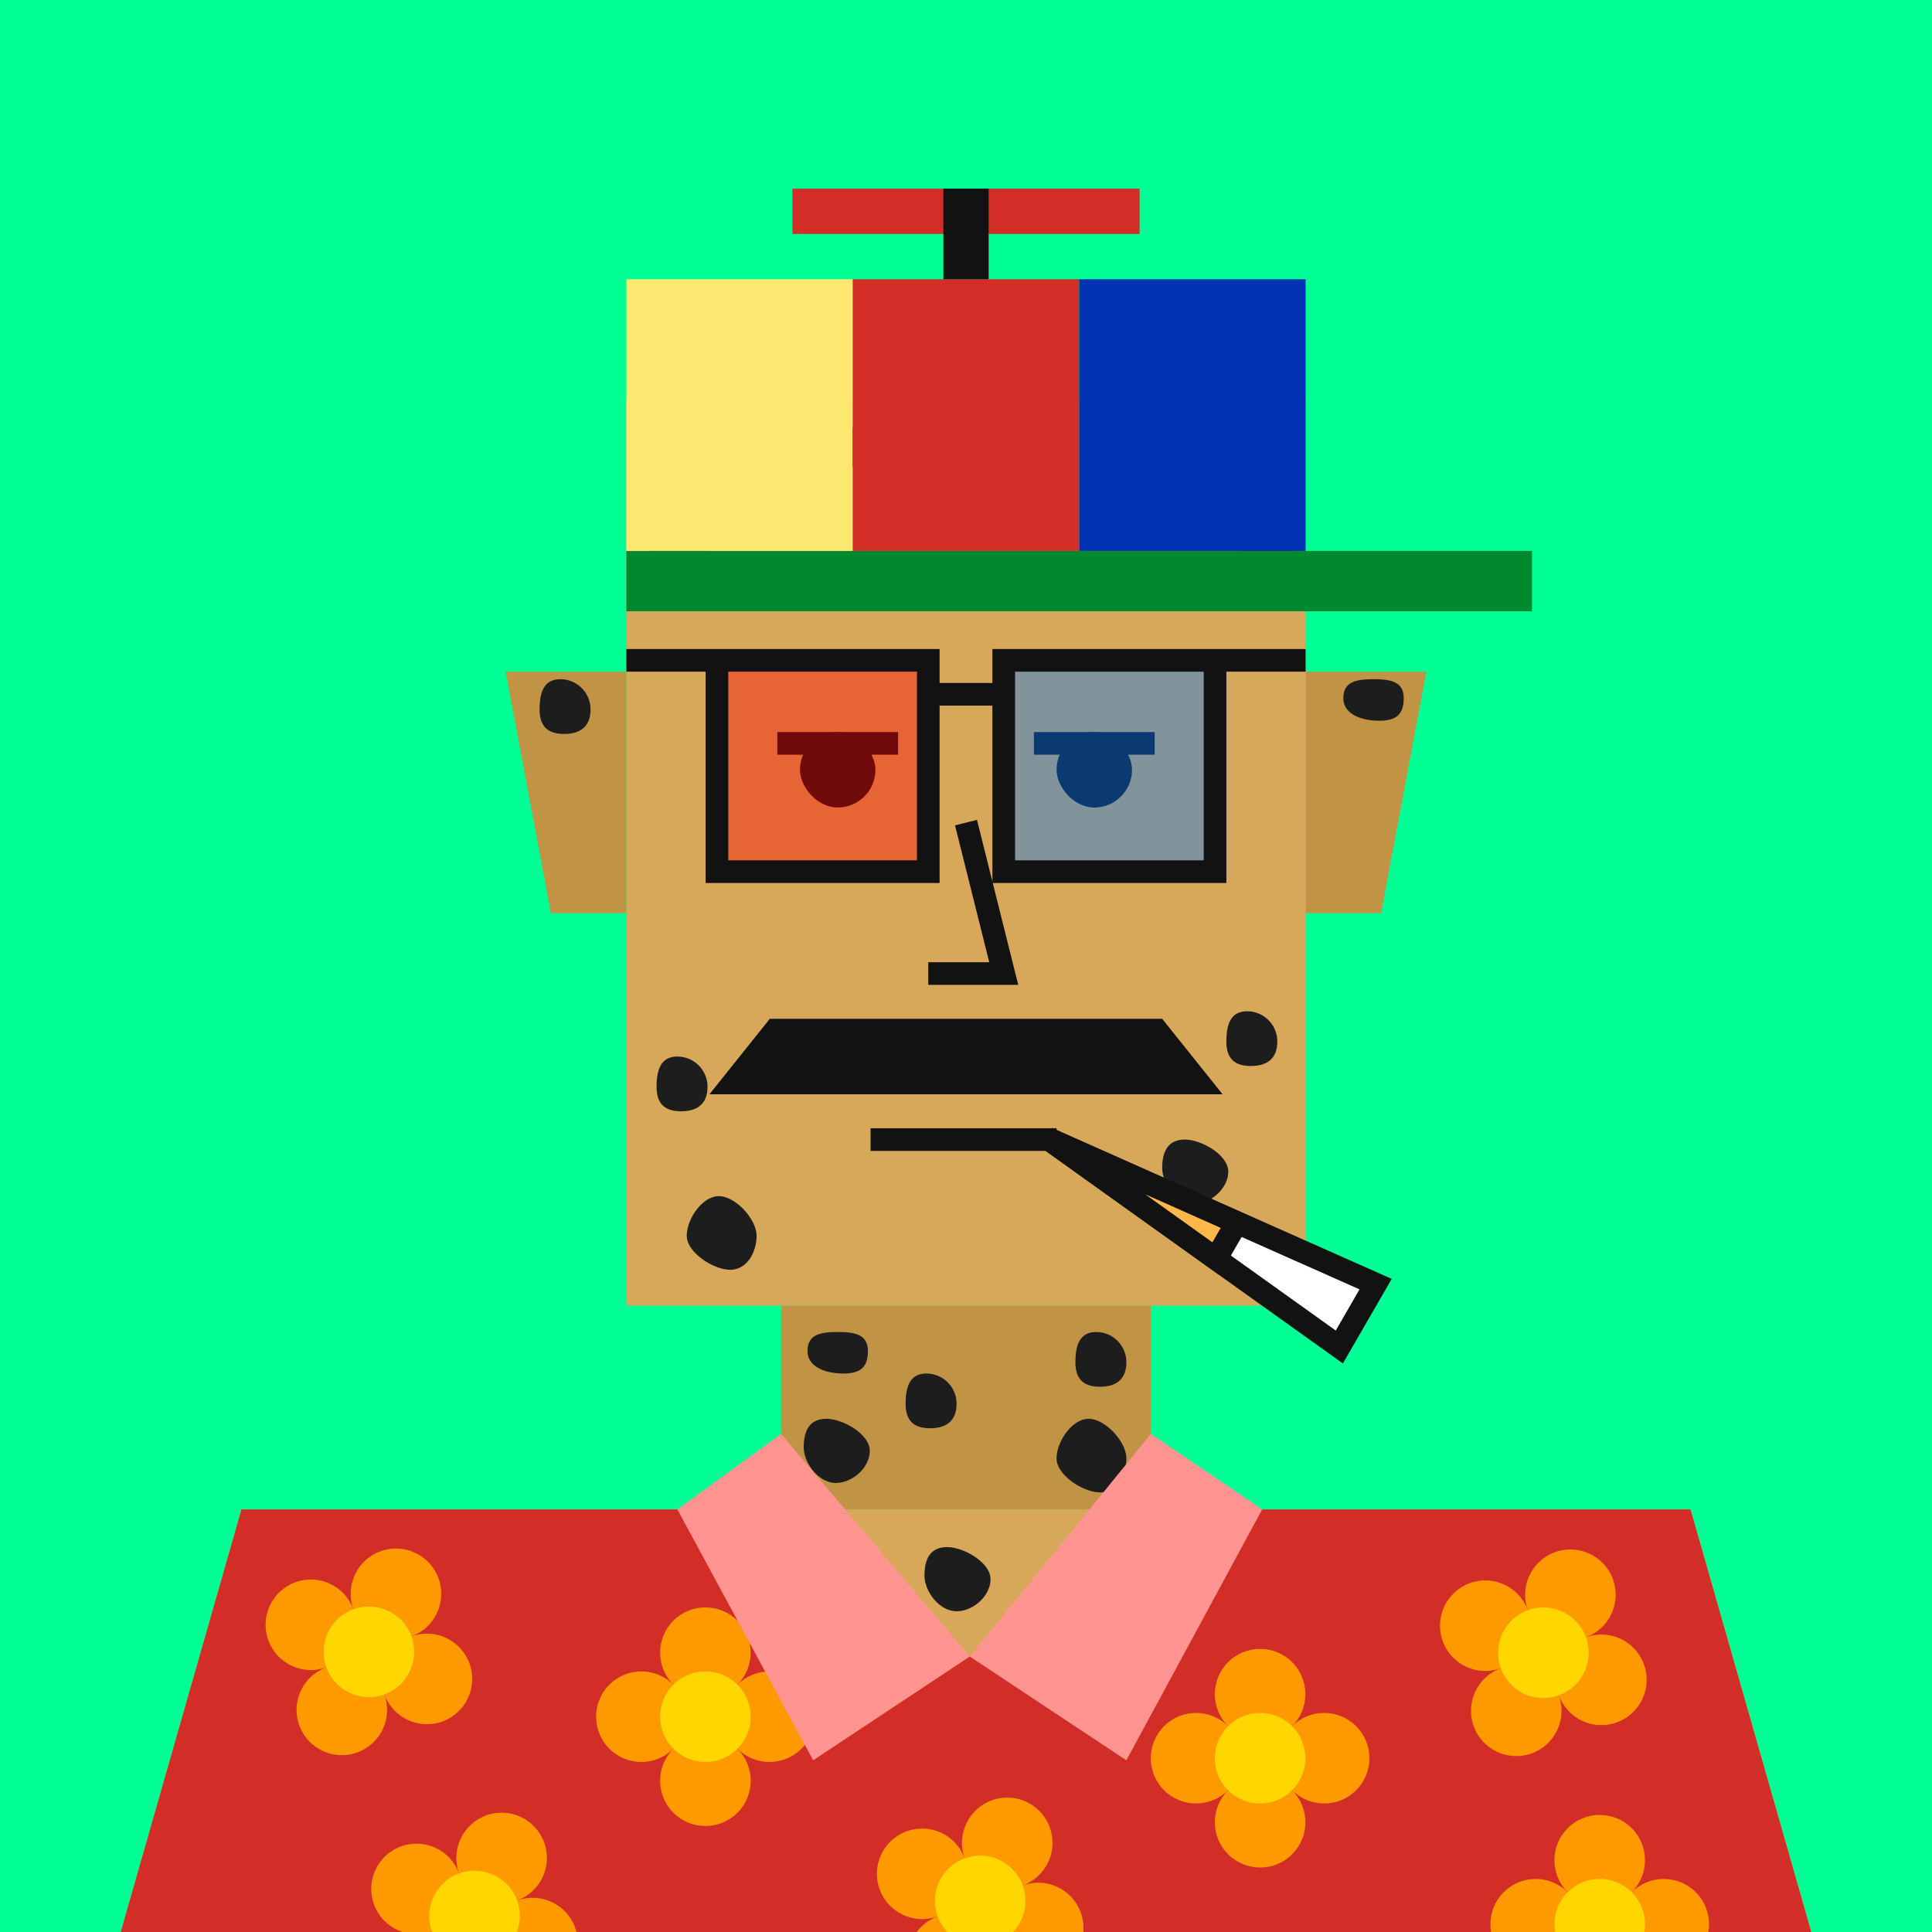 <svg xmlns="http://www.w3.org/2000/svg" width="512" height="512" fill="none"><rect width="512" height="512" fill="#00FF94 "/><g skin='2'><path fill="#C19344" d="M134 178h32v64h-20l-12-64ZM378 178h-32v64h20l12-64ZM207 346h98v54h-98z"/><path fill="#D7A859" d="M64 400h384l32 112H32l32-112Z"/><path fill="#F5C676" d="M136 456h240v56H136z"/><path fill="#D7A859" d="M166 106h180v240H166z"/><path fill="#1D1D1D" d="M66.5 495.5c0 4.418-4.582 8.5-9 8.5s-8.5-5.082-8.5-9.5 1.582-7.5 6-7.5 11.5 4.082 11.5 8.5ZM444 495.5c0 4.418 4.582 8.5 9 8.5s8.5-5.082 8.5-9.5-1.582-7.5-6-7.5-11.5 4.082-11.5 8.5ZM140.5 431.5c0 4.418-4.582 8.5-9 8.5s-8.5-5.082-8.5-9.5 1.582-7.5 6-7.5 11.5 4.082 11.5 8.5ZM262.5 418.5c0 4.418-4.582 8.5-9 8.5s-8.5-5.082-8.5-9.5 1.582-7.5 6-7.5 11.5 4.082 11.5 8.5ZM230.5 384.5c0 4.418-4.582 8.5-9 8.5s-8.5-5.082-8.5-9.5 1.582-7.5 6-7.5 11.5 4.082 11.5 8.5ZM370 431.5c0 4.418 4.582 8.5 9 8.5s8.5-5.082 8.5-9.5-1.582-7.5-6-7.5-11.5 4.082-11.5 8.5ZM119.5 495c0 4.418-2.582 6.5-7 6.5s-6.5-2.082-6.5-6.5 1.082-8 5.5-8a8 8 0 0 1 8 8ZM221.5 441c0 4.418-2.582 6.5-7 6.5s-6.5-2.082-6.5-6.5 1.082-8 5.5-8a8 8 0 0 1 8 8ZM298.5 361c0 4.418-2.582 6.5-7 6.5s-6.5-2.082-6.5-6.5 1.082-8 5.5-8a8 8 0 0 1 8 8ZM391 495c0 4.418 2.582 6.5 7 6.5s6.5-2.082 6.5-6.5-1.082-8-5.5-8a8 8 0 0 0-8 8ZM195.5 416c0 4.418-2.582 6.5-7 6.5s-6.5-2.082-6.5-6.5 1.082-8 5.5-8a8 8 0 0 1 8 8ZM253.5 372c0 4.418-2.582 6.5-7 6.5s-6.5-2.082-6.5-6.5 1.082-8 5.5-8a8 8 0 0 1 8 8ZM195.5 124c0 4.418-2.582 6.5-7 6.5s-6.5-2.082-6.5-6.5 1.082-8 5.5-8a8 8 0 0 1 8 8ZM187.5 288c0 4.418-2.582 6.5-7 6.5s-6.5-2.082-6.5-6.5 1.082-8 5.5-8a8 8 0 0 1 8 8ZM325.5 310.5c0 4.418-4.582 8.5-9 8.5s-8.5-5.082-8.5-9.5 1.582-7.5 6-7.5 11.5 4.082 11.5 8.5ZM265.5 125c0 4.418-2.582 6.5-7 6.5s-6.5-2.082-6.5-6.5 1.082-8 5.5-8a8 8 0 0 1 8 8ZM156.5 188c0 4.418-2.582 6.5-7 6.5s-6.5-2.082-6.5-6.5 1.082-8 5.5-8a8 8 0 0 1 8 8ZM342.5 146c0 4.418-2.582 6.5-7 6.5s-6.5-2.082-6.5-6.5 1.082-8 5.5-8a8 8 0 0 1 8 8ZM338.5 276c0 4.418-2.582 6.5-7 6.5s-6.5-2.082-6.5-6.5 1.082-8 5.5-8a8 8 0 0 1 8 8ZM330.5 125c0 4.418-2.582 6.5-7 6.5s-6.5-2.082-6.5-6.5 1.082-8 5.5-8a8 8 0 0 1 8 8ZM331 415c0 4.418 2.582 6.5 7 6.5s6.5-2.082 6.5-6.5-1.082-8-5.5-8a8 8 0 0 0-8 8ZM79.5 439c0 4.418-2.582 6.5-7 6.5S66 443.418 66 439s1.082-8 5.5-8a8 8 0 0 1 8 8ZM431 439c0 4.418 2.582 6.5 7 6.5s6.5-2.082 6.5-6.5-1.082-8-5.5-8a8 8 0 0 0-8 8ZM89 480c0 4.418-2.082 6-6.5 6s-9.5-1.582-9.5-6 3.582-5 8-5 8 .582 8 5ZM421.5 480c0 4.418 2.082 6 6.5 6s9.5-1.582 9.5-6-3.582-5-8-5-8 .582-8 5ZM174 443c0 4.418-2.082 6-6.5 6s-9.5-1.582-9.5-6 3.582-5 8-5 8 .582 8 5ZM315 429c0 4.418-2.082 6-6.5 6s-9.5-1.582-9.5-6 3.582-5 8-5 8 .582 8 5ZM230 358c0 4.418-2.082 6-6.5 6s-9.5-1.582-9.5-6 3.582-5 8-5 8 .582 8 5ZM230 118c0 4.418-2.082 6-6.5 6s-9.5-1.582-9.5-6 3.582-5 8-5 8 .582 8 5ZM188 146c0 4.418-2.082 6-6.5 6s-9.5-1.582-9.5-6 3.582-5 8-5 8 .582 8 5ZM372 185c0 4.418-2.082 6-6.5 6s-9.5-1.582-9.5-6 3.582-5 8-5 8 .582 8 5ZM340 332c0 4.418-2.082 6-6.5 6s-9.5-1.582-9.5-6 3.582-5 8-5 8 .582 8 5ZM304 121c0 4.418-2.082 6-6.5 6s-9.5-1.582-9.5-6 3.582-5 8-5 8 .582 8 5ZM336.5 443c0 4.418 2.082 6 6.5 6s9.5-1.582 9.5-6-3.582-5-8-5-8 .582-8 5ZM105 415c0 4.418-2.082 6-6.5 6s-9.5-1.582-9.5-6 3.582-5 8-5 8 .582 8 5ZM405.5 415c0 4.418 2.082 6 6.5 6s9.5-1.582 9.5-6-3.582-5-8-5-8 .582-8 5ZM115.5 456.5c0 4.418-2.582 9-7 9s-11.5-4.582-11.5-9 4.082-10.5 8.5-10.5 10 6.082 10 10.5ZM200.5 327.5c0 4.418-2.582 9-7 9s-11.5-4.582-11.5-9 4.082-10.5 8.5-10.5 10 6.082 10 10.5ZM298.5 386.5c0 4.418-2.582 9-7 9s-11.5-4.582-11.5-9 4.082-10.5 8.5-10.5 10 6.082 10 10.5ZM395 456.5c0 4.418 2.582 9 7 9s11.5-4.582 11.5-9-4.082-10.5-8.5-10.5-10 6.082-10 10.5Z"/></g><g hair='30'><path fill="#00892F" d="M166 146h240v16H166z"/><path fill="#FFE871" d="M166 74h60v72h-60z"/><path fill="#D22D27" d="M226 74h60v72h-60z"/><path fill="#0032B4" d="M286 74h60v72h-60z"/><path fill="#D22D27" d="M210 50h92v12h-92z"/><path fill="#121212" d="M250 50h12v24h-12z"/></g><g dress='35'><g clip-path="url(#a)"><path fill="#D22D27" d="M64 400h143l50 39 48-39h143l32 112H32l32-112Z"/><circle cx="169.971" cy="454.941" r="12" fill="#F90" transform="rotate(-45 169.971 454.941)"/><circle cx="186.941" cy="437.971" r="12" fill="#F90" transform="rotate(-45 186.941 437.971)"/><circle cx="203.912" cy="454.941" r="12" fill="#F90" transform="rotate(-45 203.912 454.941)"/><circle cx="186.941" cy="471.912" r="12" fill="#F90" transform="rotate(-45 186.941 471.912)"/><circle cx="186.941" cy="454.941" r="12" fill="#FFD600" transform="rotate(-45 186.941 454.941)"/><circle cx="393.62" cy="430.828" r="12" fill="#F90" transform="rotate(-20 393.62 430.828)"/><circle cx="416.173" cy="422.62" r="12" fill="#F90" transform="rotate(-20 416.173 422.62)"/><circle cx="424.381" cy="445.172" r="12" fill="#F90" transform="rotate(-20 424.381 445.172)"/><circle cx="401.828" cy="453.381" r="12" fill="#F90" transform="rotate(-20 401.828 453.381)"/><circle cx="409.001" cy="438" r="12" fill="#FFD600" transform="rotate(-20 409.001 438)"/><circle cx="82.381" cy="430.588" r="12" fill="#F90" transform="rotate(-20 82.38 430.588)"/><circle cx="104.933" cy="422.38" r="12" fill="#F90" transform="rotate(-20 104.933 422.38)"/><circle cx="113.141" cy="444.932" r="12" fill="#F90" transform="rotate(-20 113.141 444.932)"/><circle cx="90.589" cy="453.141" r="12" fill="#F90" transform="rotate(-20 90.589 453.141)"/><circle cx="97.761" cy="437.76" r="12" fill="#FFD600" transform="rotate(-20 97.761 437.76)"/><circle cx="110.381" cy="500.588" r="12" fill="#F90" transform="rotate(-20 110.381 500.588)"/><circle cx="132.933" cy="492.38" r="12" fill="#F90" transform="rotate(-20 132.933 492.38)"/><circle cx="141.141" cy="514.932" r="12" fill="#F90" transform="rotate(-20 141.141 514.932)"/><circle cx="118.589" cy="523.141" r="12" fill="#F90" transform="rotate(-20 118.589 523.141)"/><circle cx="125.761" cy="507.76" r="12" fill="#FFD600" transform="rotate(-20 125.761 507.76)"/><circle cx="244.381" cy="496.588" r="12" fill="#F90" transform="rotate(-20 244.381 496.588)"/><circle cx="266.933" cy="488.38" r="12" fill="#F90" transform="rotate(-20 266.933 488.38)"/><circle cx="275.141" cy="510.932" r="12" fill="#F90" transform="rotate(-20 275.141 510.932)"/><circle cx="252.589" cy="519.141" r="12" fill="#F90" transform="rotate(-20 252.589 519.141)"/><circle cx="259.761" cy="503.76" r="12" fill="#FFD600" transform="rotate(-20 259.761 503.76)"/><circle cx="316.971" cy="465.941" r="12" fill="#F90" transform="rotate(-45 316.971 465.941)"/><circle cx="333.941" cy="448.971" r="12" fill="#F90" transform="rotate(-45 333.941 448.971)"/><circle cx="350.912" cy="465.941" r="12" fill="#F90" transform="rotate(-45 350.912 465.941)"/><circle cx="333.941" cy="482.912" r="12" fill="#F90" transform="rotate(-45 333.941 482.912)"/><circle cx="333.941" cy="465.941" r="12" fill="#FFD600" transform="rotate(-45 333.941 465.941)"/><circle cx="406.971" cy="509.941" r="12" fill="#F90" transform="rotate(-45 406.971 509.941)"/><circle cx="423.941" cy="492.971" r="12" fill="#F90" transform="rotate(-45 423.941 492.971)"/><circle cx="440.912" cy="509.941" r="12" fill="#F90" transform="rotate(-45 440.912 509.941)"/><circle cx="423.941" cy="526.912" r="12" fill="#F90" transform="rotate(-45 423.941 526.912)"/><circle cx="423.941" cy="509.941" r="12" fill="#FFD600" transform="rotate(-45 423.941 509.941)"/><path fill="#FF9490" d="m257 439-41.5 27.5-36-66.5 27.5-20 50 59ZM257 439l41.5 27.5 36-66.5-29.5-20-48 59Z"/></g><defs><clipPath id="a"><path fill="#fff" d="M0 0h512v512H0z"/></clipPath></defs></g><g beard='2'><path d="M204 270H308L324 290H188L204 270Z" fill="#121212"/></g><g face='25'><rect width="20" height="20" x="212" y="194" fill="#121212" rx="10"><animate attributeName="rx" begin="1s" dur="2s" keyTimes="0;0.25;0.3;0.35;1" repeatCount="indefinite" values="10;10;1;10;10"/><animate attributeName="height" begin="1s" dur="2s" keyTimes="0;0.25;0.3;0.35;1" repeatCount="indefinite" values="20;20;2;20;20"/><animate attributeName="y" begin="1s" dur="2s" keyTimes="0;0.25;0.3;0.35;1" repeatCount="indefinite" values="194;194;203;194;194"/></rect><rect width="20" height="20" x="280" y="194" fill="#121212" rx="10"><animate attributeName="rx" begin="1s" dur="2s" keyTimes="0;0.25;0.3;0.35;1" repeatCount="indefinite" values="10;10;1;10;10"/><animate attributeName="height" begin="1s" dur="2s" keyTimes="0;0.25;0.3;0.35;1" repeatCount="indefinite" values="20;20;2;20;20"/><animate attributeName="y" begin="1s" dur="2s" keyTimes="0;0.25;0.3;0.35;1" repeatCount="indefinite" values="194;194;203;194;194"/></rect><path d="M206 197H238" stroke="#121212" stroke-width="6"/><path d="M274 197H306" stroke="#121212" stroke-width="6"/><path d="M230.711 302H280" stroke="#121212" stroke-width="6"/><path d="M256 218L266 258H246" stroke="#121212" stroke-width="6"/><path d="M277.61 301.679L354.933 356.968L364.554 340.304L277.61 301.679Z" fill="white" stroke="#121212" stroke-width="6"/><path d="M277.61 301.679L322.241 333.592L327.767 324.022L277.61 301.679Z" fill="#FFB74A" stroke="#121212" stroke-width="6"/></g><g glass='3'><path fill="red" fill-opacity=".4" d="M190 175h56v56h-56v-56Z"/><path stroke="#121212" stroke-width="6" d="M190 175h56v56h-56v-56Zm0 0h-24M247 184h19"/><path fill="#0075FF" fill-opacity=".4" d="M266 175h56v56h-56v-56Z"/><path stroke="#121212" stroke-width="6" d="M322 175h-56v56h56v-56Zm0 0h24"/></g></svg>